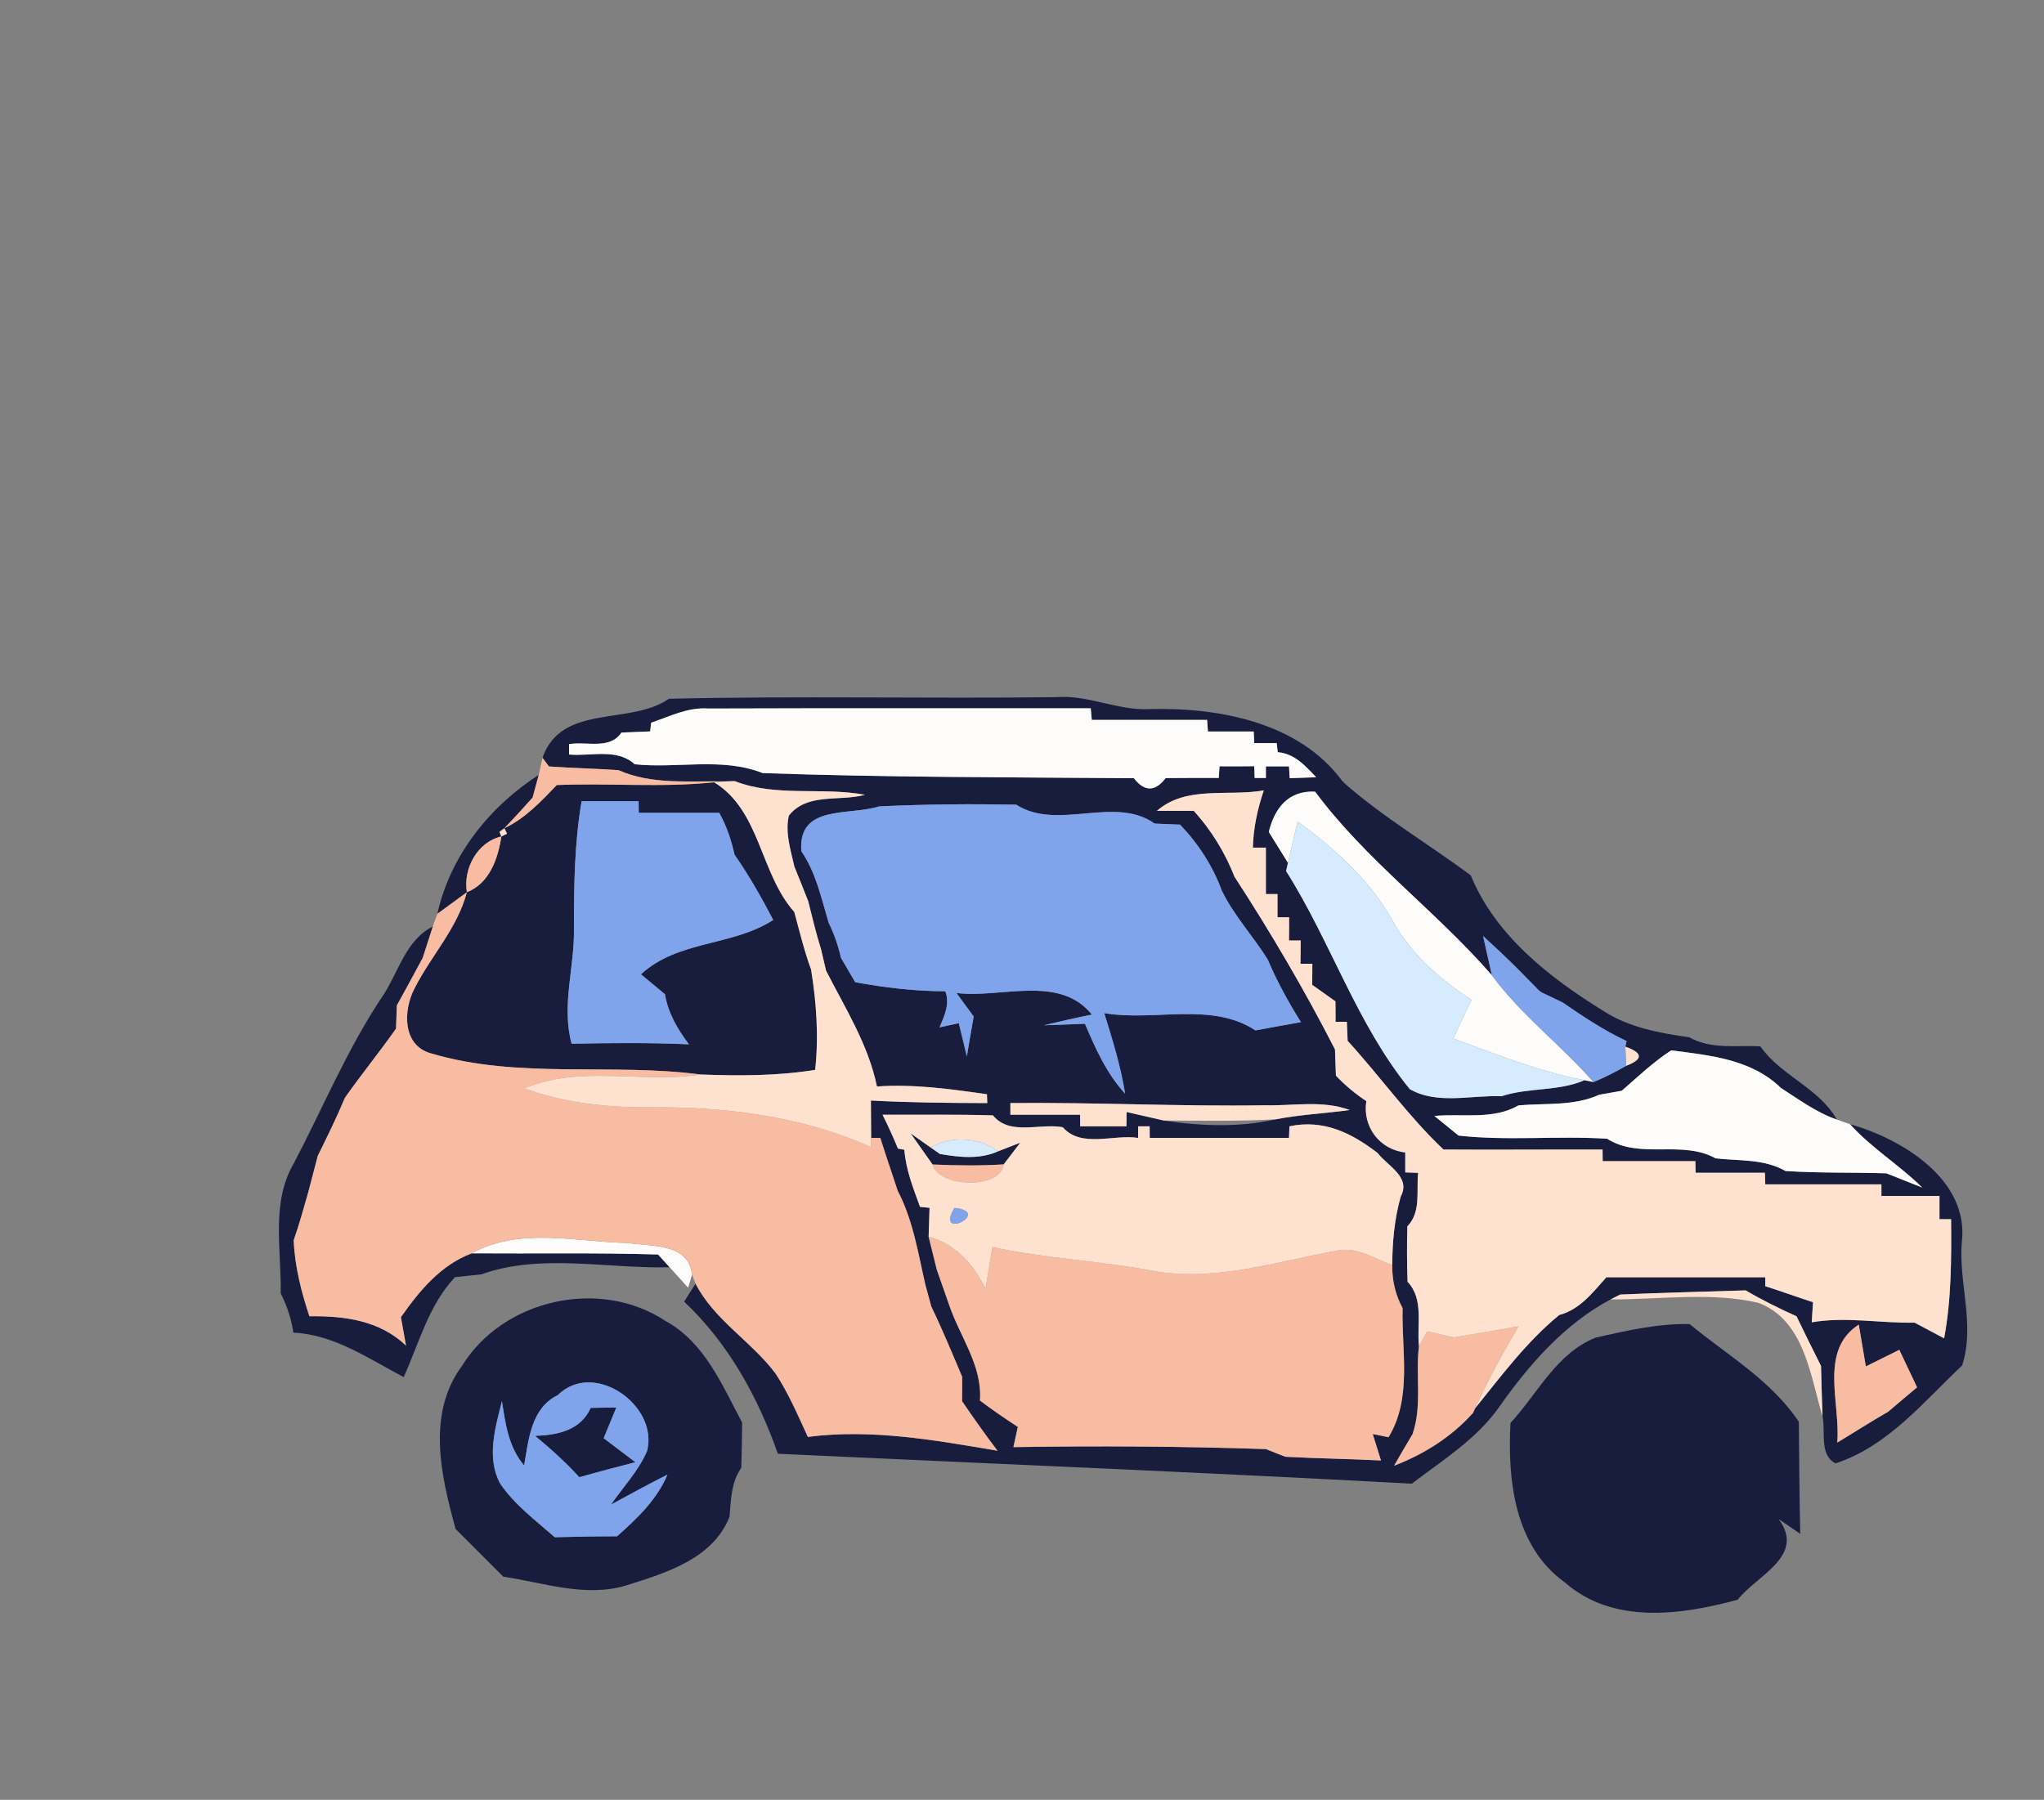 <?xml version="1.0" encoding="UTF-8" ?>
<!DOCTYPE svg PUBLIC "-//W3C//DTD SVG 1.1//EN" "http://www.w3.org/Graphics/SVG/1.1/DTD/svg11.dtd">
<svg width="176pt" height="155pt" viewBox="0 0 176 155" version="1.1" xmlns="http://www.w3.org/2000/svg">
<rect x="0" y="0" width="176" height="155" fill="#808080" stroke="none"/>
<g id="#181d3dff">
<path fill="#181d3d" opacity="1.00" d=" M 57.60 60.18 C 68.72 59.92 79.84 60.18 90.97 60.04 C 93.70 59.83 96.24 61.21 98.97 61.07 C 104.90 60.91 111.82 62.18 115.56 67.24 C 115.62 67.29 115.72 67.40 115.77 67.46 C 119.14 70.42 123.05 72.71 126.64 75.39 C 128.76 80.55 133.37 84.16 137.99 87.02 C 140.21 88.48 142.86 88.97 145.45 89.33 C 147.32 90.40 149.52 90.01 151.57 90.11 C 153.36 92.66 156.65 93.71 158.16 96.42 C 156.40 95.81 154.90 94.69 153.35 93.70 C 150.81 91.22 147.24 90.89 143.90 90.46 C 142.36 91.46 141.02 92.74 139.64 93.94 C 139.15 94.02 138.18 94.19 137.70 94.28 C 135.51 95.28 133.08 94.99 130.75 95.20 C 128.55 96.47 125.92 95.88 123.51 96.11 C 124.03 96.54 125.07 97.38 125.59 97.80 C 129.83 98.27 134.13 97.80 138.38 98.07 C 141.22 99.88 144.82 98.14 147.72 99.76 C 149.75 99.99 151.90 99.79 153.74 100.85 C 156.63 101.04 159.53 100.96 162.43 101.05 C 163.20 101.36 164.75 101.97 165.52 102.28 C 163.55 100.33 161.16 98.89 159.30 96.82 C 163.77 98.08 169.59 101.60 168.92 107.00 C 168.64 110.55 170.09 114.11 168.95 117.60 C 165.61 120.74 162.57 124.55 158.05 126.03 C 156.61 125.28 157.22 123.30 156.93 122.00 C 156.87 120.54 156.84 119.09 156.80 117.64 C 156.09 116.22 155.38 114.80 154.69 113.36 C 153.20 112.69 151.72 111.96 150.31 111.13 C 146.71 111.25 143.10 111.33 139.51 111.49 L 138.68 111.91 C 134.70 114.03 131.65 117.53 129.09 121.17 C 127.14 123.95 124.21 125.76 121.56 127.78 C 103.37 126.79 85.17 126.05 66.98 125.20 C 65.25 120.29 62.72 115.70 58.91 112.10 C 59.15 111.71 59.64 110.94 59.89 110.55 C 61.50 113.69 64.69 115.51 66.77 118.28 C 67.90 119.99 68.70 121.89 69.56 123.75 C 75.05 123.04 80.49 124.03 85.89 124.94 C 84.83 123.55 83.83 122.12 82.84 120.68 C 82.85 120.16 82.85 119.11 82.85 118.58 C 81.99 116.55 81.15 114.51 80.19 112.52 C 80.06 112.05 79.81 111.12 79.68 110.65 C 79.05 107.91 78.62 105.09 77.30 102.56 C 76.80 101.04 76.28 99.53 75.80 98.00 L 75.01 98.00 C 75.00 97.19 74.99 95.59 74.99 94.78 C 78.33 94.96 81.67 94.99 85.01 95.00 L 84.98 94.24 C 81.84 93.79 78.69 93.35 75.51 93.57 C 74.77 89.97 72.78 86.83 71.13 83.60 C 71.02 83.13 70.80 82.20 70.69 81.73 C 70.26 80.37 69.94 78.98 69.59 77.61 C 69.20 76.61 68.80 75.62 68.40 74.63 C 68.08 73.20 67.59 71.73 67.92 70.25 C 69.49 68.24 72.31 69.05 74.48 68.45 C 70.77 67.76 66.83 68.67 63.26 67.27 C 63.03 67.28 62.58 67.29 62.35 67.30 C 59.30 67.24 56.13 67.60 53.26 66.33 C 51.27 66.19 49.27 66.15 47.27 66.01 L 46.71 65.26 C 48.37 60.55 54.23 62.52 57.60 60.18 M 56.07 62.24 L 55.98 62.99 C 55.36 63.02 54.13 63.06 53.51 63.09 C 52.49 64.60 50.49 63.82 49.00 64.09 L 49.00 64.98 C 50.87 65.16 53.09 64.40 54.65 65.82 C 58.30 66.21 62.18 65.19 65.67 66.58 C 76.32 66.95 86.98 66.94 97.63 67.02 C 98.55 68.20 99.46 68.20 100.37 67.01 C 101.89 66.99 103.42 67.00 104.94 67.00 L 105.01 66.00 C 105.75 66.00 107.25 66.00 108.00 65.99 L 108.03 67.00 L 109.00 67.00 L 109.00 66.00 C 109.50 66.00 110.50 66.00 110.99 66.00 L 111.05 67.02 C 111.62 67.00 112.76 66.96 113.33 66.94 C 112.40 65.96 111.47 64.90 110.02 64.78 L 109.93 64.00 C 109.45 64.00 108.49 64.00 108.00 64.00 L 107.95 63.00 C 106.64 63.00 105.32 63.00 104.01 63.00 L 103.94 62.00 C 100.63 62.00 97.32 62.00 94.01 62.00 L 93.92 61.00 C 82.94 61.01 71.96 60.98 60.99 61.02 C 59.24 60.89 57.67 61.70 56.07 62.24 M 99.62 69.83 C 100.41 69.83 102.00 69.83 102.79 69.83 C 104.30 71.50 105.48 73.42 106.30 75.51 C 109.43 80.33 112.33 85.26 114.95 90.38 C 114.97 90.94 115.01 92.07 115.03 92.64 C 115.82 93.47 116.69 94.20 117.65 94.83 C 117.30 97.01 118.78 99.01 121.00 99.25 C 121.00 99.68 121.00 100.54 121.00 100.97 L 122.11 101.01 C 121.94 102.56 122.39 104.37 121.18 105.62 C 121.14 107.21 121.14 108.80 121.20 110.39 C 122.63 111.90 121.98 114.09 122.18 115.94 C 121.88 118.45 122.47 121.07 121.63 123.51 C 121.09 124.41 120.56 125.32 120.04 126.23 C 122.62 125.24 124.97 123.76 126.83 121.69 L 127.02 121.28 C 129.29 118.47 131.45 115.56 134.26 113.25 C 136.03 112.79 137.16 111.30 138.32 110.00 C 142.88 110.00 147.44 110.00 152.00 110.00 L 152.00 110.77 C 153.37 111.21 154.73 111.70 156.11 112.15 C 156.08 112.58 156.03 113.45 156.00 113.88 C 158.94 113.37 161.90 113.97 164.86 113.91 C 165.49 114.25 166.76 114.92 167.40 115.26 C 168.03 111.88 168.03 108.43 168.00 105.00 L 167.00 105.00 C 167.00 104.50 167.00 103.50 167.00 103.00 C 165.33 103.00 163.66 103.00 162.00 103.00 L 162.00 102.00 C 158.67 102.00 155.34 102.00 152.00 102.00 L 151.97 101.00 C 149.98 101.00 147.99 101.00 146.00 101.00 L 145.98 100.00 C 143.32 100.00 140.66 100.00 138.00 100.00 L 137.99 99.00 C 133.42 98.99 128.86 99.03 124.29 99.00 C 121.25 96.12 118.85 92.71 116.04 89.64 C 116.02 89.23 115.99 88.41 115.97 88.00 L 115.00 88.00 C 115.00 87.56 115.00 86.68 114.99 86.24 C 114.49 85.88 113.49 85.18 112.99 84.82 C 112.99 84.37 113.00 83.46 113.00 83.00 L 111.98 83.00 C 111.99 82.50 112.00 81.50 112.00 81.00 L 110.99 81.00 C 111.00 80.50 111.00 79.50 111.00 79.00 L 110.00 79.00 C 110.00 78.50 110.00 77.50 110.00 77.00 L 109.00 77.00 C 109.00 75.67 109.00 74.33 109.00 73.00 L 107.88 73.00 C 107.92 71.31 108.28 69.67 108.82 68.07 C 105.76 68.62 102.15 67.62 99.62 69.83 M 109.25 71.65 C 109.80 72.53 110.35 73.42 110.90 74.31 L 110.74 75.02 C 114.59 81.10 116.80 88.16 121.39 93.80 C 123.76 95.16 126.69 94.30 129.29 94.41 C 131.62 93.64 134.18 94.01 136.44 93.03 L 137.21 93.19 C 138.18 92.79 139.11 92.32 140.02 91.79 C 141.50 91.23 141.48 90.68 139.95 90.14 L 140.06 89.66 C 138.11 88.75 136.32 87.55 134.56 86.34 C 134.10 86.12 133.19 85.69 132.74 85.47 C 132.68 85.43 132.56 85.34 132.51 85.30 C 132.06 84.84 131.15 83.92 130.70 83.46 C 130.67 83.43 130.60 83.36 130.57 83.33 C 129.63 82.40 128.68 81.50 127.70 80.61 C 127.89 81.45 128.27 83.14 128.46 83.99 C 123.65 78.46 117.60 74.07 113.24 68.18 C 110.94 68.06 109.75 69.59 109.25 71.65 M 75.70 69.45 C 73.08 70.28 68.69 69.25 69.00 73.31 C 70.26 75.14 70.72 77.36 71.35 79.46 C 71.82 80.43 72.18 81.44 72.41 82.49 C 72.72 83.02 73.33 84.07 73.64 84.59 C 76.20 85.06 78.79 85.37 81.40 85.37 C 81.81 86.45 81.32 87.49 80.90 88.48 L 82.56 88.12 C 82.79 89.07 83.02 90.03 83.25 90.98 C 83.39 90.12 83.69 88.40 83.84 87.54 C 83.34 86.87 82.85 86.20 82.36 85.52 C 86.18 86.00 91.20 83.89 94.02 87.38 C 92.63 87.66 91.25 87.97 89.88 88.30 C 90.76 88.27 92.53 88.20 93.42 88.17 C 94.33 90.30 95.28 92.46 96.88 94.19 C 96.50 91.82 95.79 89.53 95.08 87.25 C 99.36 88.00 104.31 86.24 108.10 88.74 C 109.41 88.50 110.71 88.26 112.02 88.03 C 110.93 86.30 109.95 84.50 109.15 82.62 C 107.90 80.62 106.27 78.87 105.22 76.74 C 104.43 74.59 103.19 72.67 101.61 71.02 C 101.07 71.00 99.97 70.95 99.42 70.93 C 95.96 68.47 91.08 71.60 87.50 69.30 C 83.57 69.23 79.63 69.26 75.70 69.45 M 127.70 80.61 C 127.04 80.18 127.04 80.18 127.70 80.61 M 87.00 95.00 L 87.00 96.00 C 89.00 96.00 91.00 96.00 93.00 96.00 L 93.01 97.00 C 94.34 97.00 95.66 97.00 96.99 97.00 L 97.01 95.77 C 97.81 95.95 99.41 96.32 100.21 96.50 L 100.18 96.50 C 103.36 96.98 106.68 97.12 109.84 96.40 C 111.94 95.99 114.09 95.89 116.22 95.60 C 113.88 94.73 111.36 95.25 108.93 95.19 C 101.62 95.31 94.31 94.92 87.00 95.00 M 75.99 96.00 C 76.47 96.95 76.91 97.93 77.32 98.92 L 77.87 99.02 C 78.00 100.74 78.64 102.34 79.22 103.94 L 80.04 104.02 C 80.02 104.64 79.98 105.88 79.96 106.51 C 80.14 107.22 80.49 108.65 80.67 109.37 C 81.02 110.36 81.37 111.36 81.72 112.36 C 82.64 115.11 84.60 117.59 84.38 120.62 C 85.44 121.42 86.53 122.16 87.64 122.89 C 87.55 123.32 87.35 124.20 87.26 124.63 C 94.50 124.51 101.77 124.56 109.01 124.80 C 109.42 124.97 110.26 125.30 110.68 125.46 C 113.42 125.61 116.16 125.64 118.91 125.78 C 118.73 125.21 118.38 124.07 118.20 123.50 L 119.56 123.78 C 121.60 120.41 120.68 116.38 120.77 112.66 C 120.15 111.51 119.86 110.27 119.88 108.95 C 119.89 106.95 120.07 104.97 120.61 103.05 C 121.52 101.35 119.47 100.42 118.62 99.30 C 116.38 97.57 113.96 96.38 111.03 97.00 L 110.99 98.00 C 107.00 98.00 103.00 98.00 99.00 98.00 L 98.99 97.00 L 98.00 97.00 L 98.00 98.00 C 95.89 97.67 93.10 98.90 91.51 97.08 C 89.55 96.71 86.94 97.84 85.50 96.06 C 82.33 95.96 79.16 96.02 75.99 96.00 M 158.20 124.24 C 159.66 123.36 161.09 122.43 162.57 121.59 C 163.40 120.88 164.24 120.18 165.07 119.48 C 164.56 118.40 164.05 117.32 163.54 116.25 C 162.82 116.61 161.38 117.32 160.66 117.68 C 160.51 116.78 160.20 114.98 160.05 114.08 C 156.60 116.31 158.49 120.84 158.20 124.24 Z" />
<path fill="#181d3d" opacity="1.00" d=" M 37.66 78.70 C 38.77 73.69 42.14 69.48 46.39 66.73 C 46.26 67.22 45.99 68.20 45.86 68.69 C 45.07 69.58 44.26 70.46 43.43 71.33 L 43.01 71.64 L 43.17 72.04 C 41.10 72.50 39.86 74.83 40.20 76.84 C 39.57 77.30 38.30 78.23 37.66 78.70 Z" />
<path fill="#181d3d" opacity="1.00" d=" M 43.43 71.33 C 45.23 70.48 46.59 69.02 47.94 67.61 C 52.46 67.42 56.99 67.85 61.49 67.37 C 65.48 69.81 65.42 75.19 68.39 78.54 C 68.85 80.20 69.24 81.88 69.84 83.50 C 70.30 86.36 70.51 89.25 70.19 92.14 C 66.93 92.67 63.63 92.66 60.34 92.54 C 52.62 91.52 44.65 92.96 37.11 90.72 C 34.62 90.03 34.71 86.99 35.70 85.11 C 37.12 82.31 39.39 79.94 40.20 76.84 C 42.15 76.09 42.89 73.93 43.17 72.04 L 43.66 71.80 L 43.43 71.33 M 50.08 69.00 C 49.46 72.61 49.42 76.28 49.42 79.94 C 49.49 83.27 48.32 86.59 49.22 89.89 C 52.59 89.82 55.96 89.79 59.32 89.94 C 58.35 88.65 57.52 87.25 57.26 85.63 C 56.74 85.20 55.70 84.34 55.19 83.91 C 58.39 80.96 63.02 81.52 66.58 79.23 C 65.57 77.30 64.50 75.40 63.25 73.61 C 62.97 72.35 62.56 71.13 61.93 70.00 C 59.62 70.00 57.31 70.00 55.00 70.00 L 54.99 69.00 C 53.35 69.00 51.72 69.00 50.08 69.00 Z" />
<path fill="#181d3d" opacity="1.00" d=" M 32.83 85.96 C 34.29 83.89 34.84 81.02 37.27 79.79 C 37.05 80.47 36.62 81.82 36.40 82.49 C 35.66 83.86 34.93 85.23 34.17 86.59 C 34.15 87.09 34.12 88.09 34.10 88.59 C 32.68 90.61 31.12 92.52 29.70 94.54 C 28.99 96.24 28.18 97.89 27.36 99.55 C 27.09 100.59 26.81 101.64 26.54 102.69 C 26.14 104.07 25.77 105.45 25.29 106.81 C 25.38 109.06 25.94 111.24 26.64 113.36 C 29.65 113.32 32.69 113.71 34.96 115.89 C 34.81 115.07 34.67 114.25 34.52 113.44 C 36.11 111.17 37.95 108.94 40.62 107.94 C 45.97 107.98 51.32 107.88 56.66 108.04 L 57.66 109.14 C 52.31 109.28 46.55 107.92 41.45 109.75 C 40.88 109.81 39.75 109.93 39.18 109.99 C 36.91 112.40 36.09 115.66 34.76 118.60 C 31.73 117.01 28.79 114.94 25.26 114.77 C 25.08 113.58 24.72 112.46 24.17 111.39 C 24.24 107.65 23.31 103.56 25.31 100.17 C 27.80 95.42 29.86 90.44 32.83 85.96 Z" />
<path fill="#181d3d" opacity="1.00" d=" M 78.41 97.61 L 80.14 98.83 C 80.34 98.96 80.72 99.24 80.92 99.38 C 82.58 99.67 84.37 99.87 85.95 99.15 C 86.43 98.96 87.38 98.59 87.85 98.41 C 87.50 98.88 86.78 99.81 86.42 100.28 C 84.38 100.41 82.34 100.38 80.30 100.29 C 79.83 99.62 78.88 98.28 78.41 97.61 Z" />
<path fill="#181d3d" opacity="1.00" d=" M 39.80 117.60 C 43.37 111.87 51.67 110.03 57.31 113.77 C 60.67 115.61 62.18 119.29 63.90 122.51 C 63.89 123.81 63.87 125.11 63.83 126.41 C 62.95 127.66 62.94 129.17 62.82 130.62 C 61.38 134.26 57.36 135.45 53.96 136.53 C 50.43 137.61 46.85 136.31 43.34 135.79 C 41.97 134.42 40.60 133.05 39.23 131.68 C 37.97 127.09 36.71 121.78 39.80 117.60 M 48.02 120.16 C 45.72 121.28 45.52 124.00 45.13 126.21 C 43.79 124.64 43.52 122.63 43.22 120.67 C 42.65 122.96 41.87 125.52 43.06 127.76 C 44.31 129.60 46.12 130.94 47.77 132.39 C 49.56 132.34 51.34 132.31 53.13 132.31 C 54.85 130.79 56.56 129.16 57.47 127.00 C 55.83 127.82 54.22 128.71 52.61 129.58 C 53.66 128.05 54.99 126.68 55.72 124.95 C 56.72 121.02 51.12 117.08 48.02 120.16 Z" />
<path fill="#181d3d" opacity="1.00" d=" M 137.39 115.20 C 140.05 114.60 142.73 113.98 145.48 114.03 C 148.73 116.71 152.50 118.87 154.89 122.45 C 154.92 125.66 154.94 128.88 155.01 132.10 L 153.15 130.82 C 155.52 134.02 151.26 135.67 149.63 137.77 C 144.73 139.10 138.89 139.92 134.74 136.28 C 130.40 133.17 129.80 127.46 130.06 122.55 C 132.42 120.00 133.99 116.57 137.39 115.20 Z" />
<path fill="#181d3d" opacity="1.00" d=" M 50.86 121.25 C 51.41 121.24 52.52 121.22 53.07 121.22 C 52.71 122.10 52.35 122.98 51.98 123.86 C 52.89 124.55 53.80 125.24 54.71 125.93 C 53.09 126.34 51.49 126.77 49.88 127.22 C 48.71 125.94 47.41 124.76 46.07 123.66 C 47.97 123.60 50.00 123.20 50.86 121.25 Z" />
</g>
<g id="#fefcfbff">
<path fill="#fefcfb" opacity="1.00" d=" M 56.07 62.24 C 57.67 61.70 59.24 60.89 60.99 61.02 C 71.96 60.98 82.94 61.01 93.92 61.00 L 94.01 62.00 C 97.32 62.00 100.63 62.00 103.94 62.00 L 104.01 63.00 C 105.32 63.00 106.64 63.00 107.95 63.00 L 108.00 64.00 C 108.49 64.00 109.45 64.00 109.93 64.00 L 110.02 64.78 C 111.47 64.90 112.40 65.96 113.33 66.94 C 112.76 66.96 111.62 67.00 111.05 67.02 L 110.99 66.00 C 110.50 66.00 109.50 66.00 109.00 66.00 L 109.00 67.00 L 108.03 67.00 L 108.00 65.99 C 107.25 66.00 105.75 66.00 105.01 66.00 L 104.94 67.00 C 103.42 67.00 101.89 66.99 100.37 67.01 C 99.46 68.20 98.55 68.20 97.63 67.02 C 86.98 66.94 76.32 66.95 65.67 66.58 C 62.18 65.19 58.30 66.21 54.65 65.82 C 53.09 64.40 50.87 65.16 49.00 64.98 L 49.00 64.09 C 50.49 63.82 52.49 64.60 53.51 63.09 C 54.13 63.06 55.36 63.02 55.98 62.99 L 56.07 62.24 Z" />
<path fill="#fefcfb" opacity="1.00" d=" M 109.25 71.65 C 109.75 69.59 110.94 68.06 113.24 68.18 C 117.60 74.07 123.65 78.46 128.46 83.99 C 130.95 87.40 134.42 90.00 137.21 93.19 L 136.44 93.03 C 132.54 92.30 128.85 90.80 125.14 89.44 C 125.66 88.33 126.18 87.21 126.70 86.10 C 123.96 84.33 121.45 82.15 119.88 79.24 C 117.92 75.76 114.92 73.08 111.73 70.75 C 111.45 71.94 111.17 73.12 110.90 74.31 C 110.35 73.42 109.80 72.53 109.25 71.65 Z" />
<path fill="#fefcfb" opacity="1.00" d=" M 139.64 93.94 C 141.02 92.74 142.36 91.46 143.90 90.46 C 147.24 90.89 150.81 91.22 153.35 93.70 C 154.90 94.69 156.40 95.81 158.16 96.42 C 158.45 96.52 159.02 96.72 159.30 96.82 C 161.16 98.89 163.55 100.33 165.52 102.28 C 164.75 101.97 163.20 101.36 162.43 101.05 C 159.53 100.96 156.63 101.04 153.74 100.85 C 151.90 99.79 149.75 99.99 147.72 99.76 C 144.82 98.14 141.22 99.88 138.38 98.07 C 134.13 97.80 129.83 98.27 125.59 97.80 C 125.07 97.38 124.03 96.54 123.51 96.11 C 125.92 95.88 128.55 96.47 130.75 95.20 C 133.08 94.99 135.51 95.28 137.70 94.28 C 138.18 94.19 139.15 94.02 139.64 93.94 Z" />
<path fill="#fefcfb" opacity="1.00" d=" M 40.62 107.94 C 44.76 105.65 49.59 106.96 54.05 107.05 C 56.09 107.36 59.30 107.04 59.59 109.79 L 59.25 110.90 C 58.85 110.46 58.06 109.58 57.66 109.14 L 56.66 108.04 C 51.32 107.88 45.97 107.98 40.62 107.94 Z" />
</g>
<g id="#f7bca2ff">
<path fill="#f7bca2" opacity="1.00" d=" M 46.39 66.73 C 46.47 66.36 46.63 65.63 46.71 65.26 L 47.27 66.01 C 49.27 66.15 51.27 66.19 53.26 66.33 C 56.13 67.60 59.30 67.24 62.35 67.30 L 61.49 67.37 C 56.99 67.85 52.46 67.42 47.94 67.61 C 46.59 69.02 45.23 70.48 43.43 71.33 C 44.26 70.46 45.07 69.58 45.86 68.69 C 45.99 68.20 46.26 67.22 46.39 66.73 Z" />
<path fill="#f7bca2" opacity="1.00" d=" M 40.20 76.84 C 39.86 74.83 41.10 72.50 43.17 72.04 C 42.89 73.93 42.15 76.09 40.20 76.84 Z" />
<path fill="#f7bca2" opacity="1.00" d=" M 37.66 78.70 C 38.30 78.23 39.57 77.30 40.20 76.84 C 39.39 79.94 37.12 82.31 35.70 85.11 C 34.71 86.99 34.62 90.03 37.11 90.72 C 44.65 92.96 52.62 91.52 60.34 92.54 C 55.30 93.32 49.94 91.69 45.15 93.74 C 48.64 95.01 52.36 95.39 56.05 95.36 C 62.51 95.32 69.08 96.13 75.01 98.80 L 75.01 98.00 L 75.80 98.00 C 76.28 99.53 76.80 101.04 77.30 102.56 C 78.62 105.09 79.05 107.91 79.68 110.65 C 79.81 111.12 80.06 112.05 80.19 112.52 C 81.15 114.51 81.99 116.55 82.85 118.58 C 82.85 119.11 82.85 120.16 82.84 120.68 C 83.83 122.12 84.83 123.55 85.89 124.94 C 80.49 124.03 75.05 123.04 69.56 123.75 C 68.70 121.89 67.90 119.99 66.77 118.28 C 64.69 115.51 61.50 113.69 59.89 110.55 L 59.59 109.79 C 59.30 107.04 56.09 107.36 54.05 107.05 C 49.59 106.96 44.76 105.65 40.62 107.94 C 37.95 108.94 36.11 111.17 34.52 113.44 C 34.67 114.25 34.81 115.07 34.96 115.89 C 32.69 113.71 29.65 113.32 26.64 113.36 C 25.94 111.24 25.38 109.06 25.29 106.81 C 25.77 105.45 26.14 104.07 26.54 102.69 C 26.81 101.64 27.09 100.59 27.36 99.55 C 28.18 97.89 28.99 96.24 29.70 94.54 C 31.12 92.52 32.68 90.61 34.10 88.59 C 34.12 88.09 34.15 87.09 34.17 86.59 C 34.93 85.23 35.66 83.86 36.40 82.49 C 36.62 81.82 37.05 80.47 37.27 79.79 L 37.35 79.53 C 37.43 79.32 37.59 78.91 37.66 78.70 Z" />
<path fill="#f7bca2" opacity="1.00" d=" M 80.30 100.29 C 82.34 100.38 84.38 100.41 86.42 100.28 C 86.17 102.43 80.88 102.31 80.30 100.29 Z" />
<path fill="#f7bca2" opacity="1.00" d=" M 79.96 106.51 C 82.31 107.15 83.84 108.90 84.86 111.01 C 85.05 109.81 85.25 108.60 85.45 107.40 C 90.06 108.40 94.80 108.58 99.42 109.48 C 104.77 110.39 110.03 108.61 115.24 107.69 C 116.90 107.38 118.38 108.43 119.88 108.95 C 119.86 110.27 120.15 111.51 120.77 112.66 C 120.68 116.38 121.60 120.41 119.56 123.78 L 118.20 123.50 C 118.38 124.07 118.73 125.21 118.91 125.78 C 116.16 125.64 113.42 125.61 110.68 125.46 C 110.26 125.30 109.42 124.97 109.01 124.80 C 101.77 124.56 94.50 124.51 87.26 124.63 C 87.35 124.20 87.55 123.32 87.64 122.89 C 86.53 122.16 85.44 121.42 84.38 120.62 C 84.60 117.59 82.64 115.11 81.72 112.36 C 81.37 111.36 81.02 110.36 80.67 109.37 C 80.49 108.65 80.14 107.22 79.96 106.51 Z" />
<path fill="#f7bca2" opacity="1.00" d=" M 122.89 114.66 C 123.46 114.79 124.61 115.05 125.19 115.18 C 127.05 114.88 128.90 114.55 130.75 114.23 C 129.41 116.53 128.11 118.85 127.02 121.28 L 126.83 121.69 C 124.97 123.76 122.62 125.24 120.04 126.23 C 120.56 125.32 121.09 124.41 121.63 123.51 C 122.47 121.07 121.88 118.45 122.18 115.94 C 122.36 115.62 122.71 114.98 122.89 114.66 Z" />
<path fill="#f7bca2" opacity="1.00" d=" M 158.20 124.24 C 158.49 120.84 156.60 116.31 160.05 114.08 C 160.20 114.98 160.51 116.78 160.66 117.68 C 161.38 117.32 162.82 116.61 163.54 116.25 C 164.05 117.32 164.56 118.40 165.07 119.48 C 164.24 120.18 163.40 120.88 162.57 121.59 C 161.09 122.43 159.66 123.36 158.20 124.24 Z" />
</g>
<g id="#ffe1d0ff">
<path fill="#ffe1d0" opacity="1.00" d=" M 62.35 67.30 C 62.58 67.29 63.03 67.28 63.26 67.27 C 66.83 68.67 70.77 67.76 74.48 68.45 C 72.31 69.05 69.49 68.24 67.92 70.25 C 67.59 71.73 68.08 73.20 68.40 74.63 C 68.80 75.62 69.20 76.61 69.59 77.61 C 69.94 78.98 70.26 80.37 70.69 81.73 C 70.80 82.20 71.02 83.13 71.13 83.60 C 72.78 86.83 74.77 89.97 75.51 93.57 C 78.69 93.35 81.84 93.79 84.98 94.24 L 85.01 95.00 C 81.67 94.99 78.33 94.96 74.99 94.78 C 74.99 95.59 75.00 97.19 75.01 98.00 L 75.01 98.80 C 69.08 96.13 62.51 95.32 56.05 95.36 C 52.36 95.39 48.64 95.01 45.15 93.74 C 49.94 91.69 55.30 93.32 60.34 92.54 C 63.63 92.66 66.93 92.67 70.19 92.14 C 70.51 89.25 70.30 86.36 69.84 83.50 C 69.24 81.88 68.85 80.20 68.39 78.54 C 65.42 75.19 65.48 69.81 61.49 67.37 L 62.35 67.30 Z" />
<path fill="#ffe1d0" opacity="1.00" d=" M 99.62 69.83 C 102.15 67.62 105.76 68.62 108.82 68.07 C 108.28 69.67 107.92 71.31 107.88 73.00 L 109.00 73.00 C 109.00 74.33 109.00 75.67 109.00 77.00 L 110.00 77.00 C 110.00 77.50 110.00 78.50 110.00 79.00 L 111.00 79.00 C 111.00 79.50 111.00 80.50 110.99 81.00 L 112.00 81.00 C 112.00 81.50 111.99 82.50 111.98 83.00 L 113.00 83.00 C 113.00 83.46 112.99 84.37 112.99 84.82 C 113.49 85.18 114.49 85.88 114.99 86.24 C 115.00 86.68 115.00 87.56 115.00 88.00 L 115.97 88.00 C 115.99 88.41 116.02 89.23 116.04 89.64 C 118.85 92.71 121.25 96.12 124.29 99.00 C 128.86 99.03 133.42 98.99 137.99 99.00 L 138.00 100.00 C 140.66 100.00 143.32 100.00 145.98 100.00 L 146.00 101.00 C 147.99 101.00 149.98 101.00 151.97 101.00 L 152.00 102.00 C 155.34 102.00 158.67 102.00 162.00 102.00 L 162.00 103.00 C 163.66 103.00 165.33 103.00 167.00 103.00 C 167.00 103.50 167.00 104.50 167.00 105.00 L 168.00 105.00 C 168.03 108.43 168.03 111.88 167.40 115.26 C 166.76 114.92 165.49 114.25 164.86 113.91 C 161.90 113.97 158.94 113.37 156.00 113.88 C 156.03 113.45 156.08 112.58 156.11 112.15 C 154.73 111.70 153.37 111.21 152.00 110.77 L 152.00 110.00 C 147.44 110.00 142.88 110.00 138.32 110.00 C 137.16 111.30 136.03 112.79 134.26 113.25 C 131.45 115.56 129.29 118.47 127.02 121.28 C 128.11 118.85 129.41 116.53 130.75 114.23 C 128.90 114.55 127.05 114.88 125.19 115.18 C 124.61 115.05 123.46 114.79 122.89 114.66 C 122.71 114.98 122.36 115.62 122.18 115.94 C 121.98 114.09 122.63 111.90 121.20 110.39 C 121.14 108.80 121.14 107.21 121.18 105.62 C 122.39 104.37 121.94 102.56 122.11 101.01 L 121.00 100.97 C 121.00 100.54 121.00 99.68 121.00 99.25 C 118.78 99.01 117.30 97.01 117.65 94.83 C 116.69 94.20 115.82 93.47 115.03 92.64 C 115.01 92.07 114.97 90.94 114.95 90.38 C 112.33 85.26 109.43 80.33 106.30 75.51 C 105.48 73.42 104.30 71.50 102.79 69.83 C 102.00 69.83 100.41 69.83 99.62 69.83 Z" />
<path fill="#ffe1d0" opacity="1.00" d=" M 43.01 71.64 L 43.43 71.33 L 43.66 71.80 L 43.17 72.04 L 43.01 71.64 Z" />
<path fill="#ffe1d0" opacity="1.00" d=" M 139.95 90.14 C 141.48 90.68 141.50 91.23 140.02 91.79 C 140.00 91.38 139.97 90.55 139.95 90.14 Z" />
<path fill="#ffe1d0" opacity="1.00" d=" M 87.00 95.00 C 94.31 94.92 101.62 95.31 108.93 95.19 C 111.36 95.25 113.88 94.73 116.22 95.60 C 114.09 95.89 111.94 95.99 109.84 96.40 C 106.63 96.58 103.42 96.51 100.21 96.50 C 99.41 96.32 97.81 95.95 97.01 95.77 L 96.99 97.00 C 95.66 97.00 94.34 97.00 93.01 97.00 L 93.00 96.00 C 91.00 96.00 89.00 96.00 87.00 96.00 L 87.00 95.00 Z" />
<path fill="#ffe1d0" opacity="1.00" d=" M 75.99 96.00 C 79.16 96.02 82.33 95.96 85.50 96.06 C 86.94 97.84 89.55 96.71 91.51 97.08 C 93.10 98.90 95.89 97.67 98.00 98.00 L 98.00 97.00 L 98.99 97.00 L 99.00 98.00 C 103.00 98.00 107.00 98.00 110.99 98.00 L 111.03 97.00 C 113.96 96.38 116.38 97.57 118.62 99.30 C 119.47 100.42 121.52 101.35 120.61 103.05 C 120.07 104.97 119.89 106.95 119.88 108.95 C 118.38 108.43 116.90 107.38 115.24 107.69 C 110.03 108.61 104.77 110.39 99.42 109.48 C 94.80 108.58 90.06 108.40 85.45 107.40 C 85.25 108.60 85.05 109.81 84.86 111.01 C 83.84 108.90 82.31 107.15 79.96 106.51 C 79.98 105.88 80.02 104.64 80.04 104.02 L 79.22 103.94 C 78.64 102.34 78.00 100.74 77.87 99.02 L 77.32 98.92 C 76.91 97.93 76.47 96.95 75.99 96.00 M 78.41 97.61 C 78.88 98.28 79.83 99.62 80.30 100.29 C 80.88 102.31 86.17 102.43 86.42 100.28 C 86.78 99.81 87.50 98.88 87.85 98.41 C 87.38 98.59 86.43 98.96 85.95 99.15 C 84.36 97.96 81.84 97.77 80.14 98.83 L 78.41 97.61 M 82.18 104.03 C 80.47 106.92 85.50 104.37 82.18 104.03 Z" />
<path fill="#ffe1d0" opacity="1.00" d=" M 139.51 111.49 C 143.10 111.33 146.71 111.25 150.31 111.13 C 151.72 111.96 153.20 112.69 154.69 113.36 C 155.38 114.80 156.09 116.22 156.80 117.64 C 156.84 119.09 156.87 120.54 156.93 122.00 C 155.88 118.47 155.36 113.68 151.40 112.20 C 147.22 111.25 142.91 111.93 138.68 111.91 L 139.51 111.49 Z" />
</g>
<g id="#7fa4ecff">
<path fill="#7fa4ec" opacity="1.00" d=" M 115.56 67.24 C 115.62 67.29 115.72 67.40 115.77 67.46 C 115.72 67.40 115.62 67.29 115.56 67.24 Z" />
<path fill="#7fa4ec" opacity="1.00" d=" M 50.08 69.00 C 51.72 69.00 53.35 69.00 54.99 69.00 L 55.00 70.00 C 57.31 70.00 59.62 70.00 61.93 70.00 C 62.56 71.13 62.97 72.35 63.25 73.61 C 64.50 75.40 65.57 77.30 66.58 79.23 C 63.02 81.52 58.39 80.96 55.19 83.91 C 55.70 84.34 56.74 85.20 57.26 85.63 C 57.52 87.25 58.35 88.65 59.32 89.94 C 55.96 89.79 52.59 89.82 49.22 89.89 C 48.32 86.59 49.49 83.27 49.42 79.94 C 49.42 76.28 49.46 72.61 50.08 69.00 Z" />
<path fill="#7fa4ec" opacity="1.00" d=" M 75.70 69.45 C 79.63 69.26 83.57 69.23 87.50 69.30 C 91.08 71.60 95.96 68.47 99.42 70.93 C 99.97 70.95 101.07 71.00 101.61 71.02 C 103.19 72.67 104.43 74.59 105.22 76.74 C 106.27 78.87 107.90 80.62 109.15 82.62 C 109.95 84.50 110.93 86.30 112.02 88.03 C 110.71 88.26 109.41 88.50 108.10 88.74 C 104.31 86.24 99.36 88.00 95.08 87.25 C 95.79 89.53 96.50 91.82 96.88 94.19 C 95.28 92.46 94.33 90.30 93.42 88.17 C 92.53 88.20 90.76 88.27 89.88 88.30 C 91.25 87.97 92.63 87.66 94.02 87.38 C 91.20 83.89 86.18 86.00 82.36 85.52 C 82.85 86.20 83.34 86.87 83.84 87.54 C 83.69 88.40 83.39 90.12 83.25 90.98 C 83.02 90.03 82.79 89.07 82.56 88.12 L 80.90 88.48 C 81.32 87.49 81.81 86.45 81.40 85.37 C 78.79 85.37 76.20 85.06 73.64 84.59 C 73.33 84.07 72.72 83.02 72.41 82.49 C 72.18 81.44 71.82 80.43 71.35 79.46 C 70.72 77.36 70.26 75.14 69.00 73.31 C 68.69 69.25 73.08 70.28 75.70 69.45 Z" />
<path fill="#7fa4ec" opacity="1.00" d=" M 127.70 80.61 C 127.04 80.18 127.04 80.18 127.70 80.61 Z" />
<path fill="#7fa4ec" opacity="1.00" d=" M 127.70 80.61 C 128.68 81.50 129.63 82.40 130.57 83.33 C 130.60 83.36 130.67 83.43 130.70 83.46 C 131.15 83.92 132.06 84.84 132.51 85.30 C 132.56 85.34 132.68 85.43 132.74 85.47 C 133.19 85.69 134.10 86.12 134.56 86.34 C 136.32 87.55 138.11 88.75 140.06 89.66 L 139.95 90.14 C 139.97 90.55 140.00 91.38 140.02 91.79 C 139.11 92.32 138.18 92.79 137.21 93.19 C 134.42 90.00 130.95 87.40 128.46 83.99 C 128.27 83.14 127.89 81.45 127.70 80.61 Z" />
<path fill="#7fa4ec" opacity="1.00" d=" M 82.18 104.03 C 85.50 104.37 80.47 106.92 82.18 104.03 Z" />
<path fill="#7fa4ec" opacity="1.00" d=" M 48.02 120.16 C 51.12 117.08 56.72 121.02 55.72 124.95 C 54.99 126.68 53.66 128.05 52.61 129.58 C 54.22 128.71 55.83 127.82 57.47 127.00 C 56.56 129.16 54.85 130.79 53.13 132.31 C 51.34 132.31 49.56 132.34 47.77 132.39 C 46.12 130.94 44.31 129.60 43.06 127.76 C 41.87 125.52 42.65 122.96 43.22 120.67 C 43.52 122.63 43.79 124.64 45.13 126.21 C 45.52 124.00 45.72 121.28 48.02 120.16 M 50.86 121.25 C 50.00 123.20 47.97 123.60 46.07 123.66 C 47.41 124.76 48.71 125.94 49.88 127.22 C 51.49 126.77 53.09 126.34 54.71 125.93 C 53.80 125.24 52.89 124.55 51.98 123.86 C 52.35 122.98 52.71 122.10 53.07 121.22 C 52.52 121.22 51.41 121.24 50.86 121.25 Z" />
</g>
<g id="#d6ebfeff">
<path fill="#d6ebfe" opacity="1.00" d=" M 111.73 70.75 C 114.92 73.08 117.92 75.76 119.88 79.24 C 121.45 82.15 123.96 84.33 126.70 86.10 C 126.18 87.21 125.66 88.33 125.14 89.44 C 128.85 90.80 132.54 92.30 136.44 93.03 C 134.18 94.01 131.62 93.64 129.29 94.41 C 126.69 94.30 123.76 95.16 121.39 93.80 C 116.80 88.16 114.59 81.10 110.74 75.02 L 110.90 74.31 C 111.17 73.12 111.45 71.94 111.73 70.75 Z" />
<path fill="#d6ebfe" opacity="1.00" d=" M 80.14 98.83 C 81.84 97.77 84.36 97.96 85.95 99.15 C 84.37 99.87 82.58 99.67 80.92 99.38 C 80.72 99.24 80.34 98.96 80.14 98.83 Z" />
</g>
</svg>
